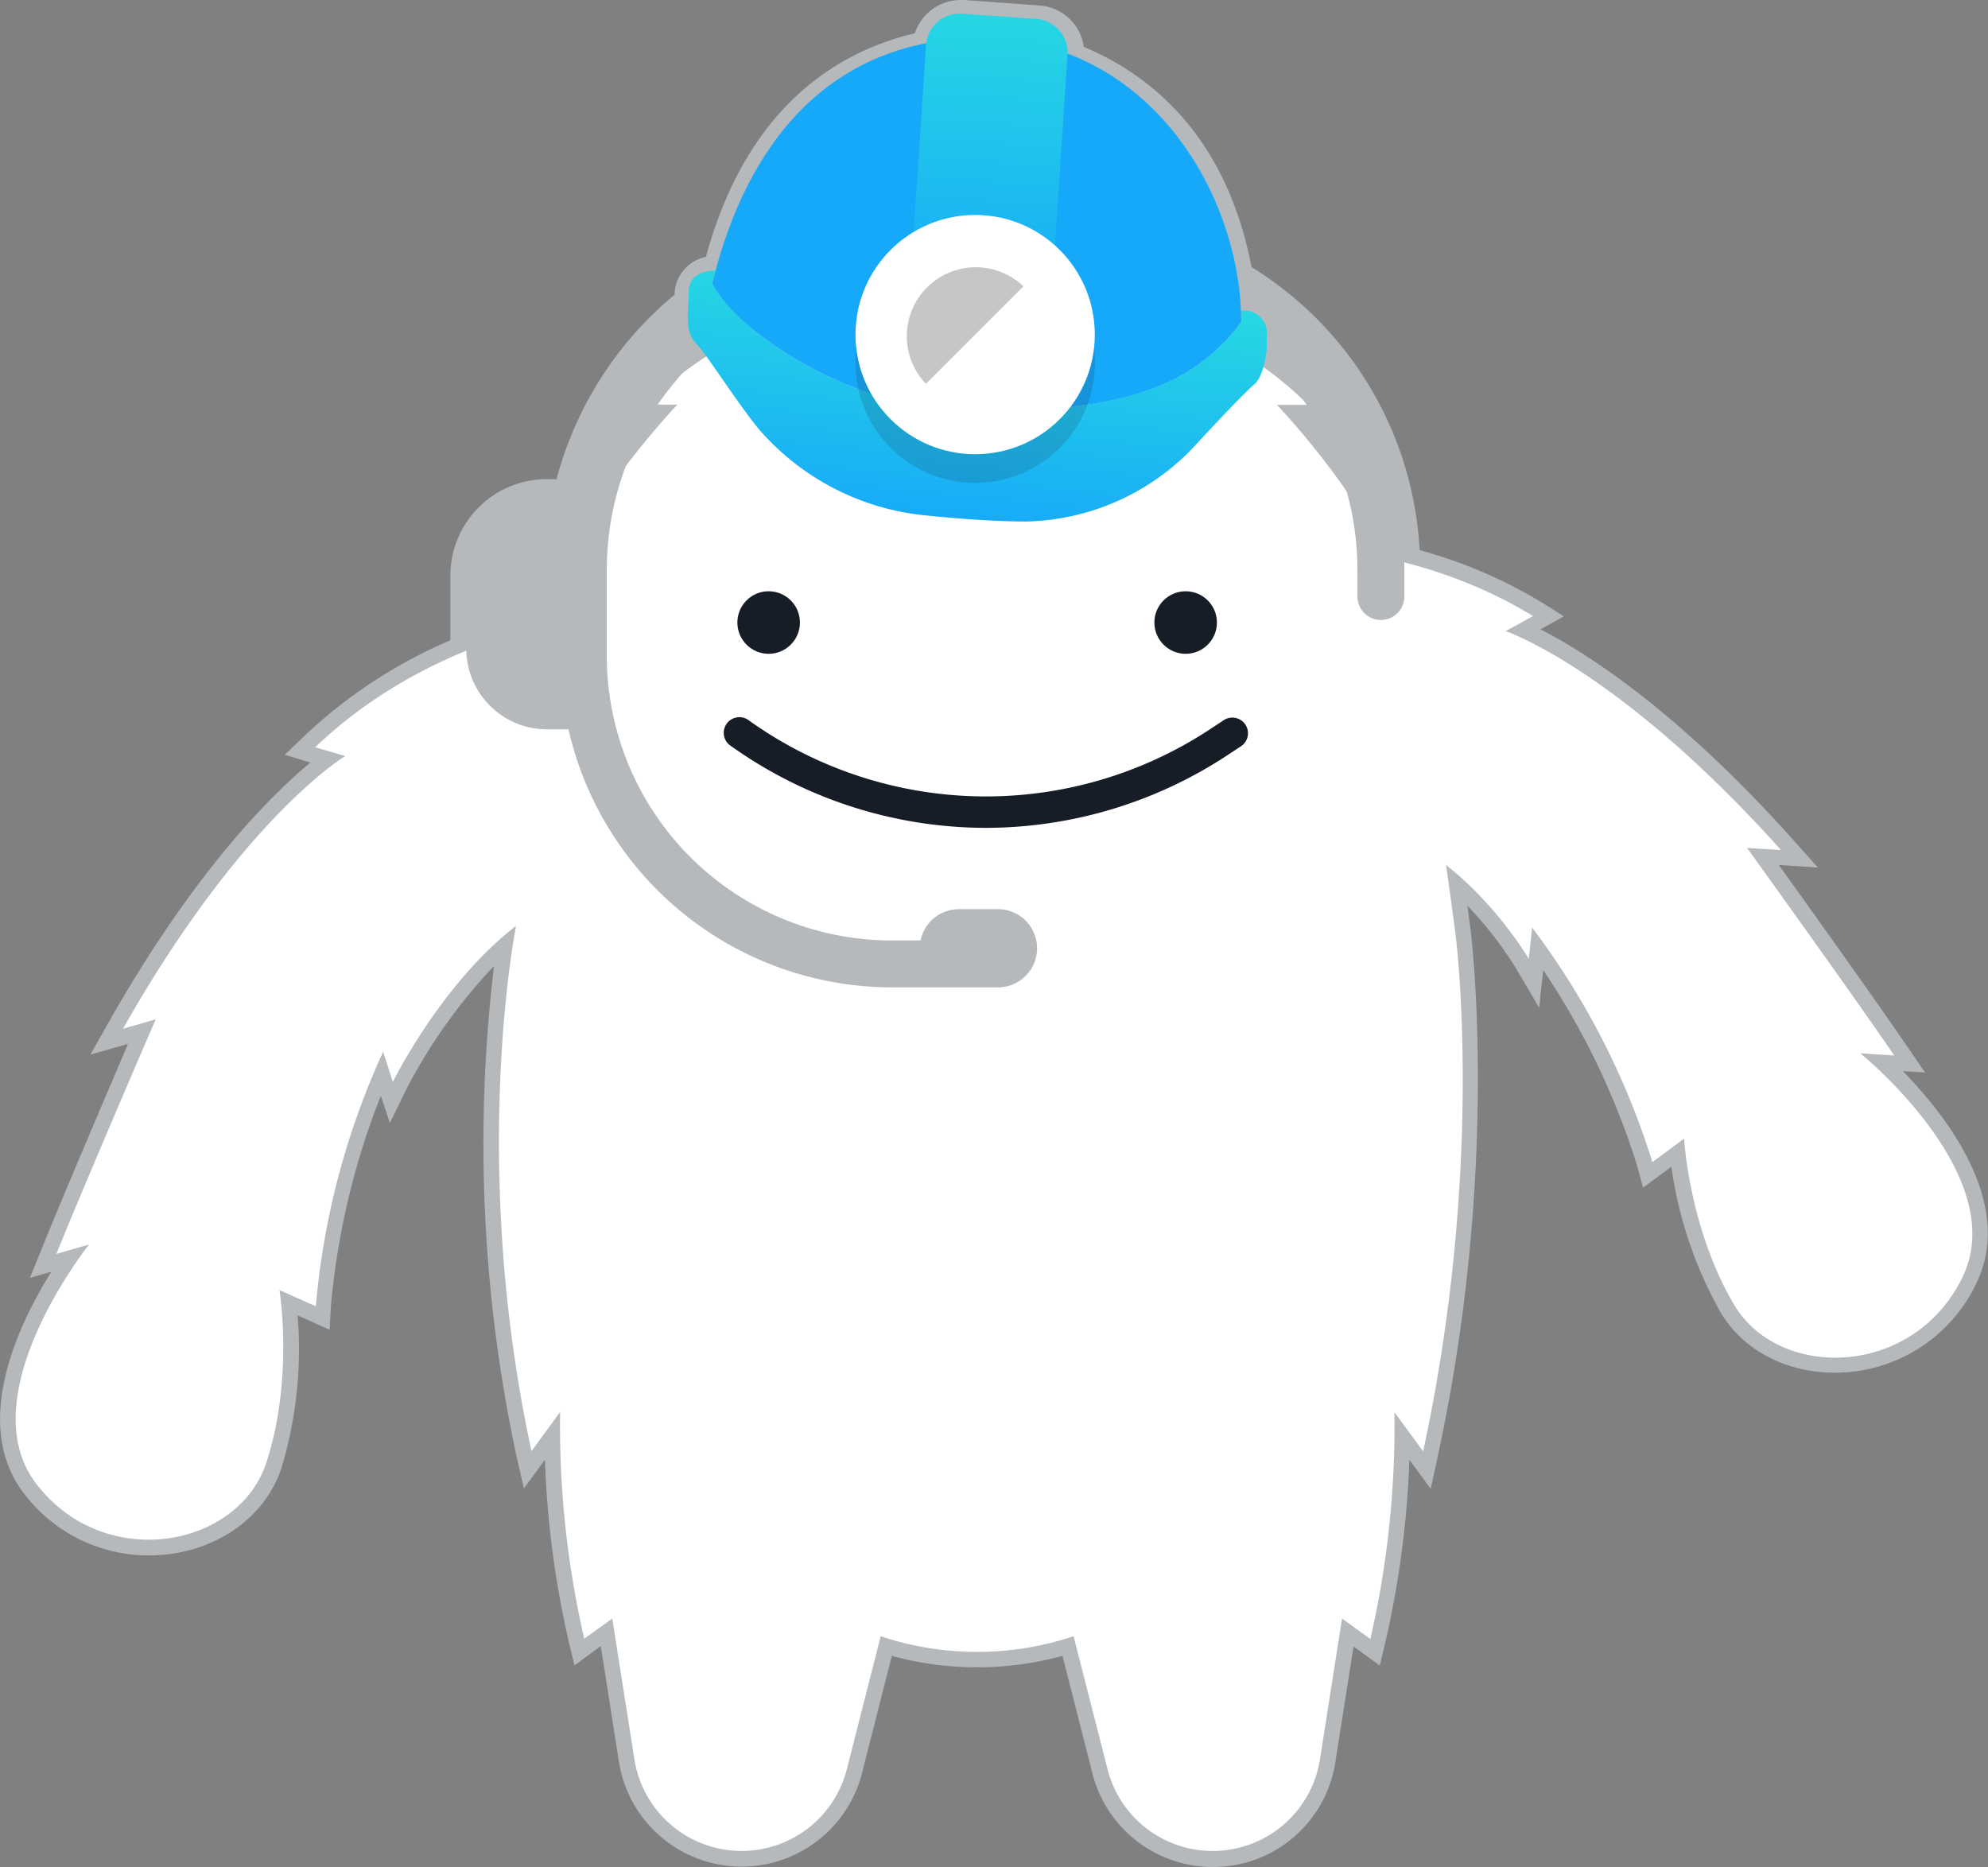 <svg xmlns="http://www.w3.org/2000/svg" xmlns:xlink="http://www.w3.org/1999/xlink" viewBox="0 0 254.24 238.78"><rect x="0" y="0" width="254.24" height="238.78" fill="#808080" stroke="none"/><defs><style>.cls-1{fill:#b6b9bc}.cls-2{fill:#fff}.cls-3,.cls-6{fill:#171d26}.cls-4{fill:url(#linear-gradient)}.cls-5{fill:#17a9f9}.cls-6{opacity:.15;isolation:isolate}.cls-7{fill:url(#linear-gradient-2)}.cls-8{fill:#c6c6c6}</style><linearGradient id="linear-gradient" x1="122.47" x2="125.47" y1="68" y2="36.56" gradientUnits="userSpaceOnUse"><stop offset="0" stop-color="#17a9f9"/><stop offset="1" stop-color="#26d8e2"/></linearGradient><linearGradient id="linear-gradient-2" x1="125.39" x2="127.79" y1="39.65" y2=".78" xlink:href="#linear-gradient"/></defs><title>grunty-hs-3-fullColor-onLight</title><g id="Layer_2" data-name="Layer 2"><g id="Artwork"><path d="M155.09,238.78a15.87,15.87,0,0,1-15.39-12l-3.82-15a41.53,41.53,0,0,1-21.83,0l-3.81,15a15.89,15.89,0,0,1-31.09-1.46l-2.32-14.8L73.47,213l-.7-2.9a122.16,122.16,0,0,1-3.08-23.42L67,190.38,66,186a191.12,191.12,0,0,1-2.82-62.46A69,69,0,0,0,52,139.25l-2.14,4.37-1.16-3.47a96.1,96.1,0,0,0-6.39,27l-.15,2.92-4.1-1.84A52.68,52.68,0,0,1,36,187.73c-2.2,6.7-9,11.2-17,11.2a20,20,0,0,1-15.85-7.81c-6.93-8.89-.84-21.65,3.42-28.47l-2.74.78,1.54-3.8c2.82-7,8.29-19.73,11-26.12l-4.81,1.37,2.4-4.25c11-19.36,20.78-29,25.74-33.1l-3.29-1,2.49-2.38a63.29,63.29,0,0,1,18.7-12.26v-8.3A12.34,12.34,0,0,1,70,61.28h1.18A45.79,45.79,0,0,1,86.28,37.69l0-.3a5,5,0,0,1,4-4.53C95.57,13.41,107.39,6.52,117,4.26A6.17,6.17,0,0,1,122.84,0l.45,0,9.7.71A6.16,6.16,0,0,1,138.61,6c8.28,3.46,18.18,11.14,21.44,28.16a45.3,45.3,0,0,1,21.5,36.2A61.41,61.41,0,0,1,197.09,77L200,78.83l-3,1.66c5.72,2.92,17.38,10.25,32.23,26.82l3.26,3.64-5-.32c4.06,5.66,12.13,16.94,16.38,23.15l2.32,3.39-2.84-.18c5.62,5.75,14.3,16.91,9.43,27.08a20,20,0,0,1-18.12,11.49h0c-6.3,0-11.78-2.9-14.65-7.77a52.72,52.72,0,0,1-6.26-18.57l-3.62,2.67-.77-2.82a96,96,0,0,0-12-25l-.52,4.81-3.07-5.21a47.54,47.54,0,0,0-6.11-7.83c.14,1.08.29,2.18.44,3.3,0,.3,3.79,30-4.19,66.93l-.94,4.34-2.73-3.72a122.3,122.3,0,0,1-3.09,23.42l-.69,2.9-3.36-2.42-2.33,14.8A15.8,15.8,0,0,1,155.09,238.78Z" class="cls-1"/><path d="M186.13,119.37S190,148.62,182,185.62l-3.67-5a121.79,121.79,0,0,1-3.08,29L171.63,207l-2.82,18a13.88,13.88,0,0,1-13.72,11.73h0a13.86,13.86,0,0,1-13.45-10.46l-4.34-17a39,39,0,0,1-24.67,0l-4.33,17a13.88,13.88,0,0,1-13.46,10.46h0a13.88,13.88,0,0,1-13.71-11.73L78.3,207l-3.58,2.59a121.51,121.51,0,0,1-3.09-29l-3.66,5c-8-37-2-67-2-67-4.17-23.17,5.66-45.09,5.66-45.09,4.67-11,15-21.75,15-21.75h-4C91.12,43.3,102.51,39,111.33,36.9a57.93,57.93,0,0,1,27.27,0c8.83,2.13,20.22,6.4,28.7,14.88h-4s10.33,10.75,15,21.75C178.3,73.53,181.78,86.5,186.13,119.37Z" class="cls-2"/><circle cx="98.3" cy="79.62" r="4" class="cls-3"/><circle cx="151.63" cy="79.62" r="4" class="cls-3"/><path d="M126.09,105.88A56.27,56.27,0,0,1,93.48,95.41a2,2,0,1,1,2.31-3.26,52.1,52.1,0,0,0,59.13,1l1.61-1.06a2,2,0,0,1,2.2,3.34l-1.61,1.06A56.33,56.33,0,0,1,126.09,105.88Z" class="cls-3"/><path d="M69.13,116.28C57.8,123,50.24,138.37,50.24,138.37L49,134.51a98.26,98.26,0,0,0-8.61,32.56L35.74,165s1.85,11.33-1.69,22.1-20.51,14.08-29.33,2.78,6.67-30.71,6.67-30.71l-4.18,1.2c3.89-9.62,12.7-30,12.7-30l-4.18,1.2c15.34-27.1,28.42-34.87,28.42-34.87l-3.84-1.13C57.78,78.89,80.94,78.19,80.94,78.19" class="cls-2"/><path d="M179.37,107.17c9.73,4.53,16.14,15.46,16.14,15.46l.43-4a98.17,98.17,0,0,1,15.38,30l4.06-3s.61,11.46,6.38,21.22,23.05,9.37,29.25-3.57-13.09-28.56-13.09-28.56l4.33.27c-5.86-8.56-18.82-26.54-18.82-26.54l4.34.27c-20.78-23.18-35.22-28-35.22-28l3.5-1.93c-20.65-12.59-43.42-8.31-43.42-8.31" class="cls-2"/><path d="M136.05,29.28H115.22a43.66,43.66,0,0,0-42.51,34H70A10.34,10.34,0,0,0,59.63,73.61V83A10.33,10.33,0,0,0,70,93.28H72.7a42.46,42.46,0,0,0,41.33,33h13.6a5,5,0,0,0,0-10h-5a5,5,0,0,0-4.9,4H114a36.44,36.44,0,0,1-36.4-36.4v-11a37.63,37.63,0,0,1,37.59-37.59h20.83a37.63,37.63,0,0,1,37.58,37.59v3.41a3,3,0,0,0,6,0V72.87A43.64,43.64,0,0,0,136.05,29.28Z" class="cls-1"/><path d="M158.74,39.76l0,0c0,.46,0,.91,0,1.37-7.11,9.83-18.59,11.47-34.85,11.47-14.07,0-29.62-9.88-32.79-16.39.13-.53.26-1.06.4-1.59h0c-1.22,0-3.41.36-3.41,2.68s-.69,5.06,1,6.7c1.25,1.24,5.87,8.6,8.47,11.47A32.34,32.34,0,0,0,118,65.88c5.19.55,10,.82,13.25.82a30.38,30.38,0,0,0,21.32-9.43s6-6.54,7.93-8.2c1.09-1,1.5-4,1.5-4.51V42.92A2.85,2.85,0,0,0,158.74,39.76Z" class="cls-4"/><path d="M158.71,39.78C158.1,24.7,147.47,6.26,127.38,4.87,107.15,4.14,96.19,17.19,91.5,34.64c-.14.53-.27,1.06-.4,1.59,3.17,6.51,18.72,16.39,32.79,16.39,16.26,0,27.74-1.64,34.85-11.47C158.74,40.69,158.73,40.24,158.71,39.78Z" class="cls-5"/><path d="M124.72,58.09A15.31,15.31,0,0,1,109.5,44.42a14.88,14.88,0,0,0-.09,1.64,15.31,15.31,0,1,0,30.61,0,14.88,14.88,0,0,0-.09-1.64A15.3,15.3,0,0,1,124.72,58.09Z" class="cls-6"/><path d="M134.91,31.37,136.53,7a4.33,4.33,0,0,0-4-4.58L123,1.75a4.31,4.31,0,0,0-4.57,4l-1.58,23.89a15.3,15.3,0,0,1,18,1.73Z" class="cls-7"/><circle cx="124.71" cy="42.79" r="15.3" class="cls-2"/><path d="M118.41,49.09a8.82,8.82,0,0,1,12.47-12.47Z" class="cls-8"/></g></g></svg>